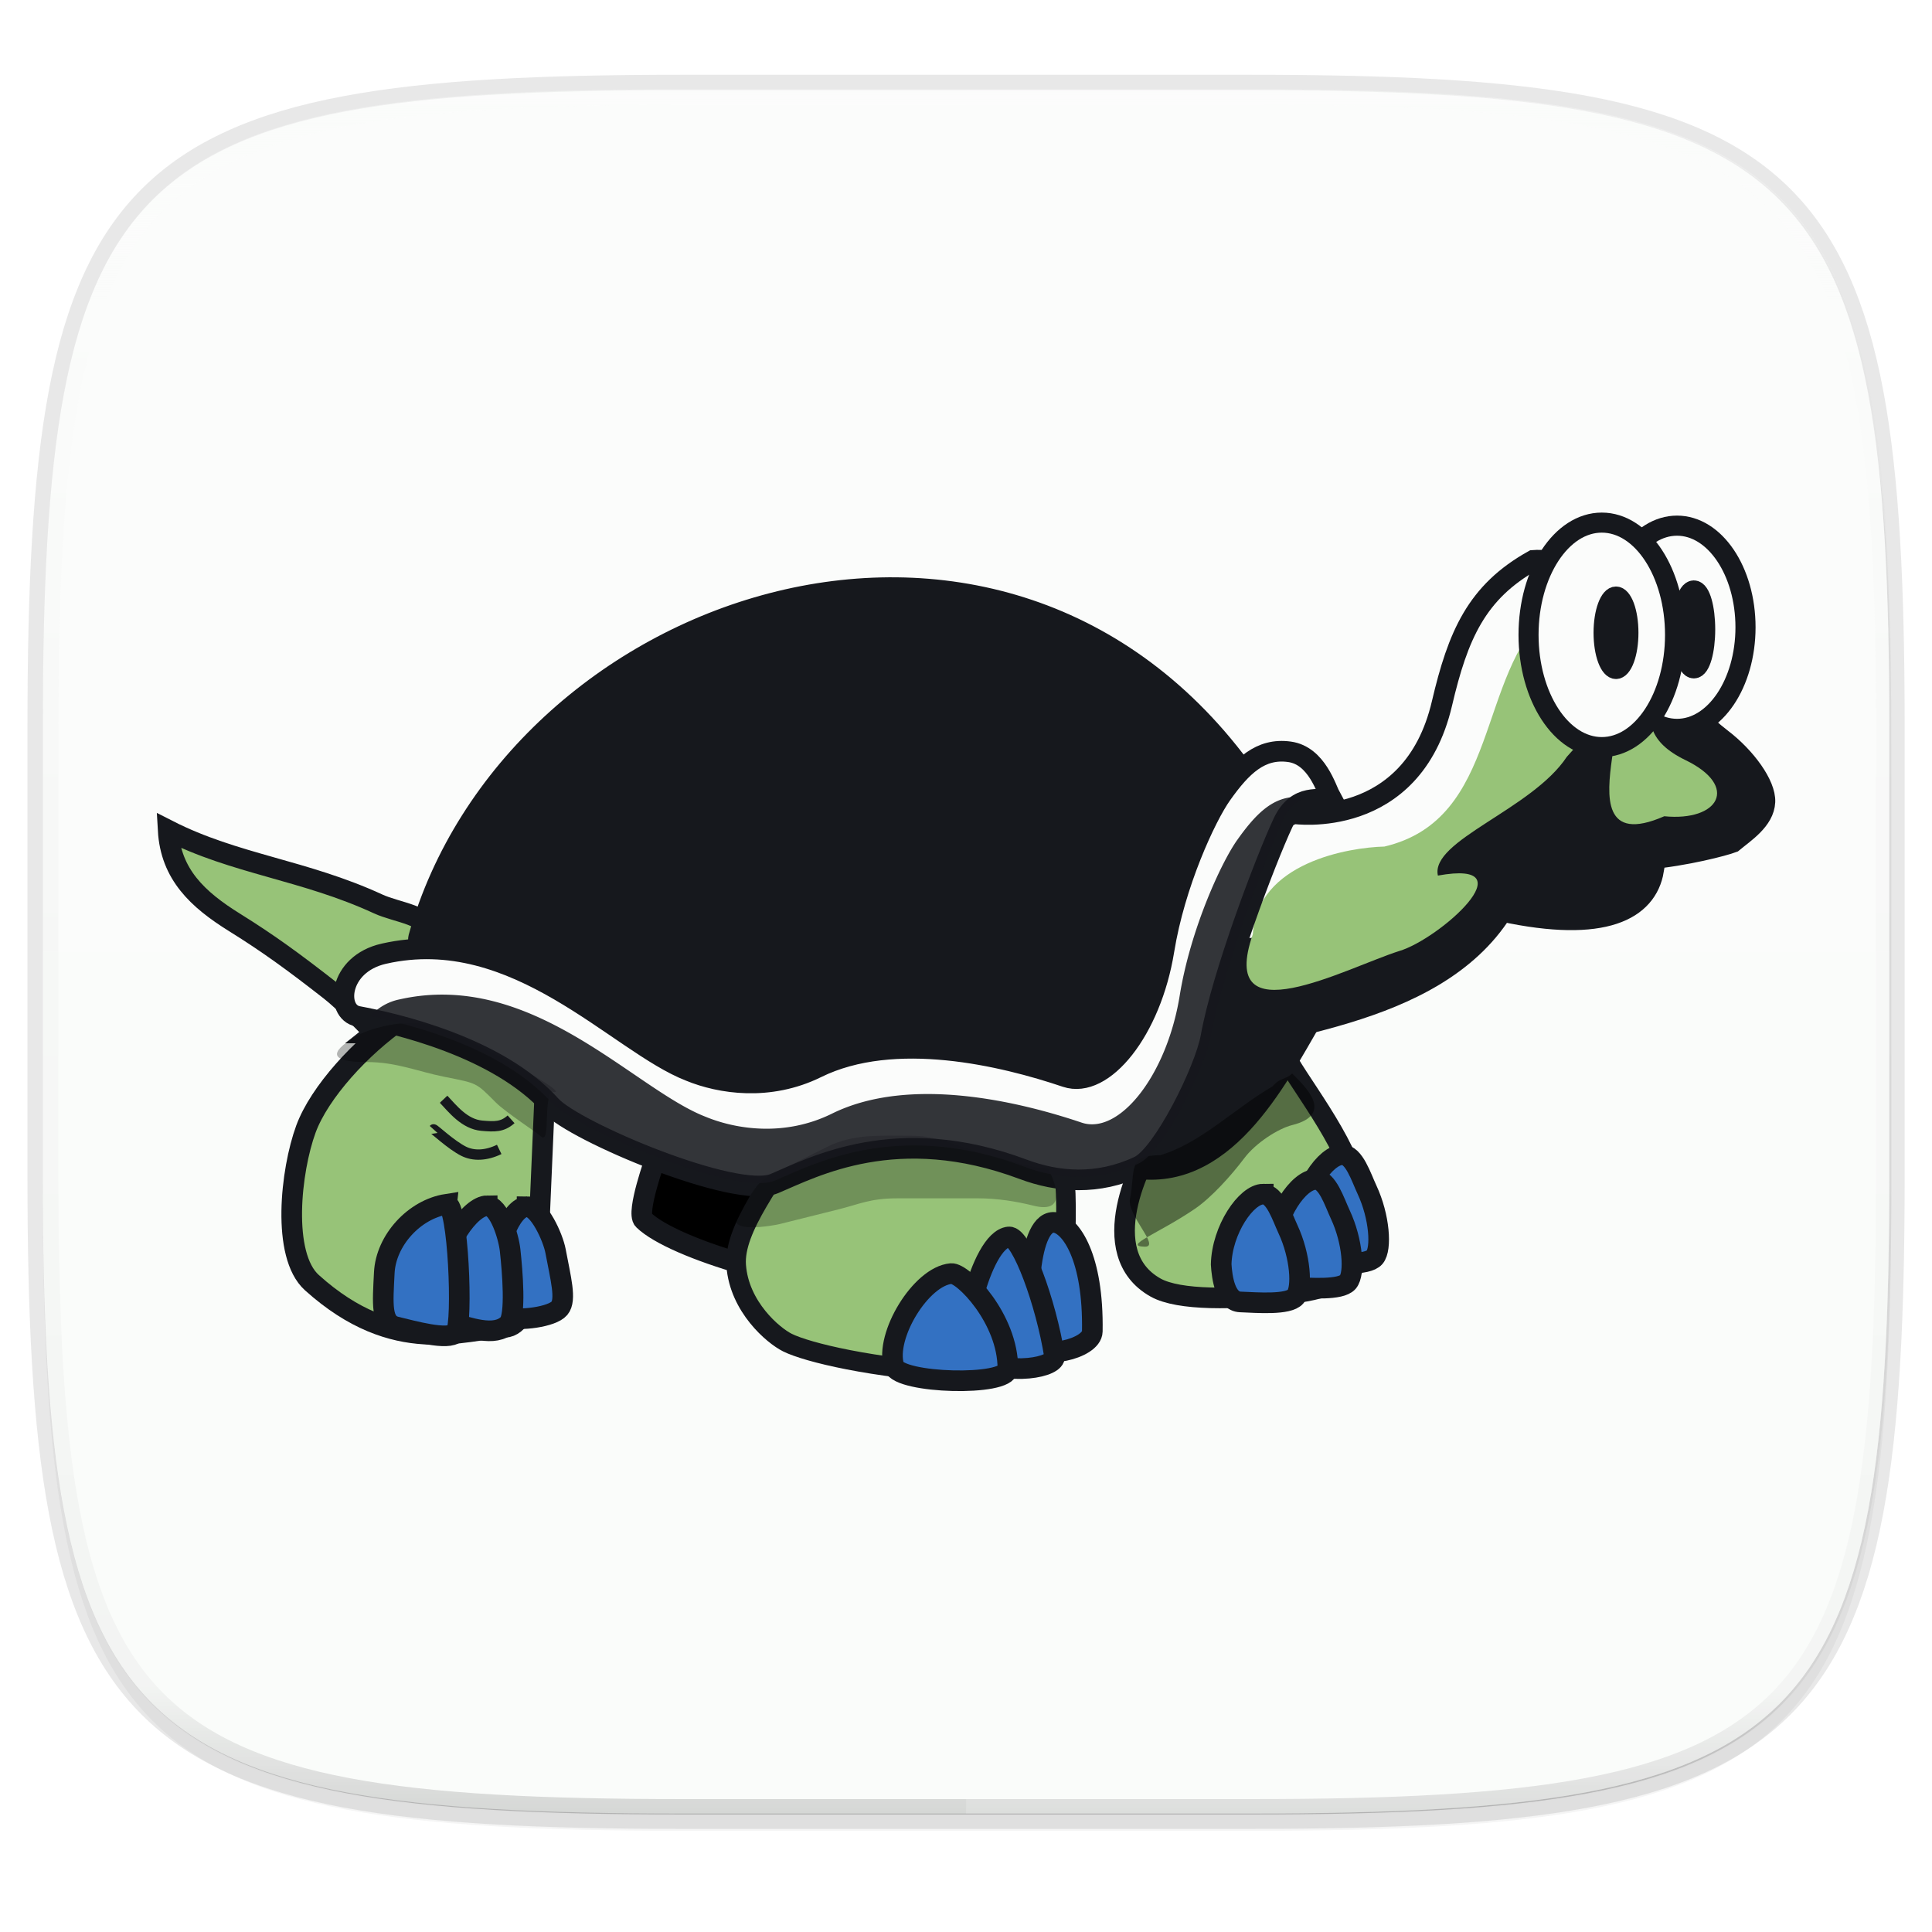 <svg width="256" height="256" viewBox="0 0 67.73 67.73" xmlns="http://www.w3.org/2000/svg">
    <defs>
        <linearGradient id="e" x1="296" x2="296" y1="-212" y2="236" gradientUnits="userSpaceOnUse">
            <stop offset="0" stop-color="#FBFCFB"/>
            <stop offset=".125" stop-color="#FBFCFB" stop-opacity=".098"/>
            <stop offset=".925" stop-opacity=".098"/>
            <stop offset="1" stop-opacity=".498"/>
        </linearGradient>
        <clipPath id="d">
            <path d="M361.938-212C507.235-212 528-191.287 528-46.125v116.25C528 215.286 507.235 236 361.937 236H214.063C68.766 236 48 215.286 48 70.125v-116.25C48-191.287 68.765-212 214.063-212z" fill="#C677DD"/>
        </clipPath>
        <linearGradient id="c" x1="88" x2="256" y1="28" y2="284" gradientTransform="matrix(.27 0 0 .27 -7.129 220.56)" gradientUnits="userSpaceOnUse">
            <stop offset="0" stop-color="#FBFCFB"/>
            <stop offset="1" stop-color="#FBFCFB"/>
        </linearGradient>
        <filter id="b" x="-.01" y="-.01" width="1.023" height="1.025" color-interpolation-filters="sRGB">
            <feGaussianBlur stdDeviation="1.16"/>
        </filter>
        <filter id="a" x="-.02" y="-.03" width="1.046" height="1.05" color-interpolation-filters="sRGB">
            <feGaussianBlur stdDeviation="2.32"/>
        </filter>
        <filter id="h" x="-.09" y="-.17" width="1.183" height="1.35" color-interpolation-filters="sRGB">
            <feGaussianBlur stdDeviation=".404"/>
        </filter>
        <filter id="g" x="-.14" y="-.51" width="1.289" height="2.012" color-interpolation-filters="sRGB">
            <feGaussianBlur stdDeviation=".937"/>
        </filter>
        <linearGradient id="f" x1="150.332" x2="153.462" y1="245.592" y2="244.329" gradientTransform="translate(-62.292 90.633) scale(.723)" gradientUnits="userSpaceOnUse">
            <stop offset="0" stop-color="#97C378"/>
            <stop offset="1" stop-color="#97C378"/>
        </linearGradient>
    </defs>
    <path transform="matrix(.27 0 0 .27 0 2.199)" d="M162.537 5.568c72.648 0 83.031 10.357 83.031 82.938v58.125c0 72.58-10.383 82.937-83.031 82.937H88.599c-72.648 0-83.031-10.357-83.031-82.937V88.506c0-72.581 10.383-82.938 83.031-82.938z" filter="url(#a)" opacity=".2"/>
    <path d="M43.837 3.161c19.594 0 22.395 2.793 22.395 22.369v15.677c0 19.575-2.8 22.369-22.395 22.369H23.896c-19.594 0-22.394-2.794-22.394-22.37V25.53c0-19.576 2.8-22.369 22.394-22.369z" fill="none" opacity=".1" stroke-linecap="round" stroke-linejoin="round" stroke-width="1.079" stroke="#16181D"/>
    <path transform="matrix(.27 0 0 .27 0 2.199)" d="M162.537 3.568c72.648 0 83.031 10.357 83.031 82.938v58.125c0 72.58-10.383 82.937-83.031 82.937H88.599c-72.648 0-83.031-10.357-83.031-82.937V86.506c0-72.581 10.383-82.938 83.031-82.938z" filter="url(#b)" opacity=".1"/>
    <path d="M43.837 232.428c19.594 0 22.395 2.793 22.395 22.369v15.676c0 19.576-2.8 22.37-22.395 22.37H23.896c-19.594 0-22.394-2.794-22.394-22.37v-15.676c0-19.576 2.8-22.37 22.394-22.37z" fill="url(#c)" transform="translate(0 -229.267)"/>
    <path transform="matrix(.135 0 0 .135 -4.971 31.75)" d="M361.938-212C507.235-212 528-191.287 528-46.125v116.25C528 215.286 507.235 236 361.937 236H214.063C68.766 236 48 215.286 48 70.125v-116.25C48-191.287 68.765-212 214.063-212z" clip-path="url(#d)" fill="none" opacity=".4" stroke-linecap="round" stroke-linejoin="round" stroke-width="8" stroke="url(#e)"/>
    <path d="M23.896 63.576c-19.594 0-22.394-2.794-22.394-22.37v-7.838h64.73v7.839c0 19.575-2.8 22.369-22.395 22.369z" fill="#FBFCFB" opacity=".25"/>
    <path d="M33.867 3.161v60.415h9.97c19.594 0 22.395-2.794 22.395-22.37V25.53c0-19.576-2.8-22.369-22.395-22.369z" fill="#FBFCFB" opacity=".2"/>
    <g transform="translate(-1.836 -228.215)">
        <path d="M42.377 268.143c-.549.71-2.196 3.996-.03 5.21.816.457 2.74.432 4.746.204 2.955-.335 2.553-1.712 2.28-3.631-.23-1.623-2.235-4.04-2.512-4.768l-3.86-.602-.624 3.587z" fill-rule="evenodd" fill="url(#f)" stroke-width=".723" stroke="#16181D"/>
        <path d="M47.845 263.91c-1.283 2.214-3.138 5.857-6.392 5.23l1.095-4.778z" fill-rule="evenodd" fill="#16181D" stroke-width=".723" stroke="#16181D"/>
        <path d="M47.2 256.74s4.138.61 5.186-3.86c.562-2.397 1.212-3.91 3.2-5.02 2.615-.198 3.78 4.1 6.603 6.255.847.646 1.547 1.611 1.52 2.21-.029.643-.722 1.081-1.132 1.422-.603.229-5.277 1.4-6.377-.149.13-.696.334-1.246.367-1.22-.402.622-.65 1.104-1.485 1.337.69-.055-.41.006.77-.224 1.113 1.39 3.307 1.181 3.954 1.236-.24 1.392-1.737 2.208-5.307 1.437-2.433 3.841-8.458 3.98-10.982 5.038-.068-3.624-.431-6.856 3.682-8.462z" fill-rule="evenodd" fill="#FBFCFB" stroke-width=".723" stroke="#16181D"/>
        <path d="M60.542 252.082c-5.009.741-5.428 3.033-6.994 4.766-2.134 2.361-4.11 3.804-8.802 4.38-.008.758-1.086 2.998-1.07 3.81 2.523-1.06 8.555-1.201 10.987-5.043 3.57.772 5.074-.032 5.314-1.424-.647-.055-2.844.148-3.957-1.244a3.856 3.856 0 0 0-.475.113c.592-.258.83-.684 1.176-1.22-.033-.025-.231.524-.362 1.22 1.1 1.548 5.773.387 6.376.159.41-.341 1.102-.781 1.13-1.425.027-.599-.667-1.57-1.515-2.215-.689-.526-1.272-1.192-1.808-1.877zm-5.11 5.426c.042.02.164.02-.18.045.067-.019.12-.021.18-.045z" fill-rule="evenodd" fill="#16181D"/>
        <ellipse cx="60.628" cy="250.205" rx="2.4" ry="3.562" fill="#FBFCFB" stroke-width=".705" stroke="#16181D"/>
        <path d="M56.156 249.64c-2.572 2.23-1.71 7.292-5.788 8.253-1.228.028-4.46.555-4.612 3.074-1.264 3.638 3.268 1.181 5.132.588 1.401-.412 4.579-3.229 1.356-2.645-.273-1.232 3.298-2.314 4.521-4.165 3.994-4.543-.907 3.978 3.415 2.085 1.91.19 2.64-1.05.746-1.967-2.674-1.292.121-3.069-1.918-3.758-.074 3.317-1.34-1.78-2.852-1.465z" fill-rule="evenodd" fill="#97C378"/>
        <ellipse cx="61.217" cy="250.28" rx=".388" ry="1.357" fill="#16181D" stroke-width=".723" stroke="#16181D"/>
        <ellipse cx="57.99" cy="250.471" rx="2.568" ry="3.935" fill="#FBFCFB" stroke-width=".703" stroke="#16181D"/>
        <path d="M14.966 264.427c-.363-.364-1.035-1.083-1.55-1.486-1.26-.984-2.148-1.636-3.36-2.39-1.288-.802-2.237-1.683-2.325-3.23 2.347 1.196 4.765 1.385 7.364 2.584.667.308 1.809.387 1.809 1.034 0 .763.055 1.44-.259 2.067-.182.364-1.29 1.109-1.68 1.421z" fill-rule="evenodd" fill="#97C378" stroke-width=".723" stroke="#16181D"/>
        <path d="M16.516 261.068c3.277-11.653 20.156-17.587 28.81-5.943.843 2.335-3.86 9.071-2.842 11.498-3.67 1.068-9.39-.382-13.824 1.292 0 0-5.56-1.988-6.976-2.971-1.301-.903-5.434-2.803-5.168-3.876z" fill="#16181D" stroke-width=".723" stroke="#16181D"/>
        <path d="M24.817 268.82s-.688 1.905-.42 2.164c.537.52 1.922 1.098 3.488 1.55 1.566.452 1.64.452 2.455.194.757-.24.549-3.94.549-3.94l-6.072.032z" fill-rule="evenodd" stroke-width=".723" stroke="#16181D"/>
        <path d="M30.155 267.555c-1.195 2.03-2.61 3.713-2.51 5.028.109 1.45 1.3 2.452 1.795 2.699.694.345 2.98.899 6.093 1.082 2.586.152 3.697-1.275 3.674-5.842-.012-2.557-.673-2.705-.673-2.705z" fill-rule="evenodd" fill="#97C378" stroke-width=".687" stroke="#16181D"/>
        <path d="M15.902 263.943c-1.409.97-2.867 2.564-3.341 3.853-.533 1.45-.863 4.418.208 5.384 2.933 2.643 5.317 1.642 6.765 1.568 1.007-.052 1.175-2.749 1.213-3.797l.226-5.232z" fill-rule="evenodd" fill="#97C378" stroke-width=".723" stroke="#16181D"/>
        <path d="M15.295 261.648c4.65-1.054 8.195 3.137 10.728 4.117 1.063.436 2.774.706 4.44-.115 2.725-1.345 6.553-.42 8.744.32 1.31.441 2.98-1.63 3.435-4.439.378-2.335 1.465-4.685 2.02-5.467.707-.997 1.363-1.635 2.381-1.493.96.133 1.292 1.322 1.448 1.604-.357.162-1.169-.21-1.682.896-.626 1.348-2.13 5.318-2.523 7.503-.21 1.162-1.681 4.13-2.524 4.526-1.447.68-2.856.558-4.058.107-4.419-1.656-7.344-.081-8.724.501-1.343.567-7.021-1.83-7.829-2.729-1.865-2.076-5.476-2.892-6.767-3.133-.807-.152-.7-1.833.91-2.198z" fill-rule="evenodd" fill="#FBFCFB" stroke-width=".723" stroke="#16181D"/>
        <ellipse cx="58.488" cy="250.398" rx=".487" ry="1.322" fill="#16181D" stroke-width=".6" stroke="#16181D"/>
        <path d="M48.894 268.696c.415 0 .657.782.868 1.234.435.934.516 2.063.265 2.36-.253.299-1.343.211-1.938.186-.529-.022-.643-.856-.67-1.316.026-1.209.879-2.463 1.475-2.464z" fill-rule="evenodd" fill="#3371C2" stroke-width=".723" stroke="#16181D"/>
        <path d="M47.957 269.564c.416 0 .657.782.868 1.234.436.934.517 2.063.265 2.36-.252.298-1.342.211-1.938.186-.528-.022-.642-.856-.669-1.316.026-1.209.878-2.463 1.474-2.464z" fill-rule="evenodd" fill="#3371C2" stroke-width=".723" stroke="#16181D"/>
        <path d="M46.122 270.077c.416 0 .657.781.868 1.234.435.934.517 2.063.265 2.36-.253.298-1.342.21-1.938.186-.529-.022-.643-.857-.67-1.317.026-1.208.879-2.463 1.475-2.463zM38.85 271.076c.523.104 1.323 1.2 1.279 3.814-.01.627-1.879 1.027-2.056.41-.307-1.07-.221-4.424.777-4.224z" fill-rule="evenodd" fill="#3371C2" stroke-width=".723" stroke="#16181D"/>
        <path d="M37.205 271.578c.437-.041 1.3 2.29 1.599 4.18.06.376-1.5.725-2.969.068-.476-.213.34-4.15 1.37-4.248z" fill-rule="evenodd" fill="#3371C2" stroke-width=".723" stroke="#16181D"/>
        <path d="M35.182 272.863c.414-.036 1.993 1.584 1.987 3.334-.002.628-3.815.524-3.997-.091-.317-1.07.951-3.151 2.01-3.243zM20.314 270.518c.416 0 .906 1.066.998 1.557.177.95.387 1.708.135 2.005-.252.298-1.358.454-1.938.315-.528-.127-.32-.76-.346-1.155.026-1.208.555-2.722 1.151-2.722z" fill-rule="evenodd" fill="#3371C2" stroke-width=".723" stroke="#16181D"/>
        <path d="M18.915 270.486c.416 0 .749 1.06.804 1.557.08.724.213 2.307-.059 2.586-.478.492-1.422.099-2.002-.04-.529-.127-.32-1.084-.346-1.478.025-1.209 1.007-2.625 1.603-2.626z" fill-rule="evenodd" fill="#3371C2" stroke-width=".723" stroke="#16181D"/>
        <path d="M17.493 270.433c.41-.064.577 4.201.325 4.498-.252.298-1.52-.063-2.1-.201-.528-.127-.466-.795-.41-1.898.057-1.136 1.054-2.224 2.185-2.4z" fill-rule="evenodd" fill="#3371C2" stroke-width=".723" stroke="#16181D"/>
        <path d="M43.495 266.788c1.281-.242 2.517-.515 3.29-1.096M42.662 268.126c1.122 0 1.97-.366 2.843-.699" fill="none" stroke-width=".723" stroke="#16181D"/>
        <path transform="translate(7.334 246.184) scale(.723)" d="M43.227 31.823c-.744-.01-2.05-.468-3.035-.714-1.242-.31-2.282-.893-3.572-.893-1.527 0-2.835-.1-4.107.535l-2.857 1.429c-.64.32-1 1.215-1.429 1.786-.801 1.069 1.75.59 1.965.535l2.857-.714c1.039-.26 1.545-.536 2.857-.536h3.928c.905 0 1.831.146 2.68.358 1.399.35 1.268-.678.713-1.786z" fill-rule="evenodd" filter="url(#g)" opacity=".51"/>
        <path transform="translate(7.334 246.184) scale(.723)" d="M19.12 28.073c1.041.26-1.719-1.306-2.678-1.786-1.134-.567-2.014-1.128-3.215-1.428-1.319-.33-2.994.19-3.571.535-1.388.833-1.202 1.25.536 1.25 1.424 0 2.445.454 3.75.715 1.621.324 1.516.266 2.5 1.25.455.455 2.014 1.479 2.142 1.607.521.52.157-1.512.536-2.143z" fill-rule="evenodd" filter="url(#h)" opacity=".534"/>
        <path d="M47.135 265.848c.435.435 1.513 1.43 0 1.809-.48.12-1.271.618-1.68 1.163-.456.607-1.153 1.38-1.732 1.774-1.285.875-2.547 1.306-1.756 1.326.57.014-.632-1.102-.517-1.68.2-1.003-.107-1.527 1.06-1.527 1.43-.428 2.602-1.638 3.934-2.412.275-.319.475-.238.69-.453z" fill-rule="evenodd" opacity=".438"/>
        <path d="M17.387 266.751c.313.33.732.875 1.342.928.447.038.717.05 1.024-.224M17.035 267.807c.018-.02.61.544 1.055.767.345.172.783.16 1.247-.064" fill="none" stroke-width=".362" stroke="#16181D"/>
        <path d="M47.217 256.153c-.817.041-1.393.643-2.012 1.515-.554.782-1.634 3.114-2.012 5.449-.454 2.809-2.126 4.895-3.437 4.454-2.19-.739-6.023-1.662-8.75-.317-1.665.822-3.367.55-4.43.113-2.533-.98-6.088-5.169-10.74-4.115a1.85 1.85 0 0 0-1.017.588c1.504.31 4.636 1.119 6.353 3.03.807.899 6.48 3.302 7.823 2.735 1.38-.582 4.308-2.153 8.727-.497 1.202.45 2.6.567 4.047-.113.842-.396 2.323-3.36 2.532-4.522.393-2.185 1.884-6.158 2.51-7.506.23-.496.531-.686.813-.769-.016-.002-.028-.019-.045-.021a1.982 1.982 0 0 0-.362-.022z" fill-rule="evenodd" fill="#16181D" opacity=".87"/>
    </g>
</svg>

